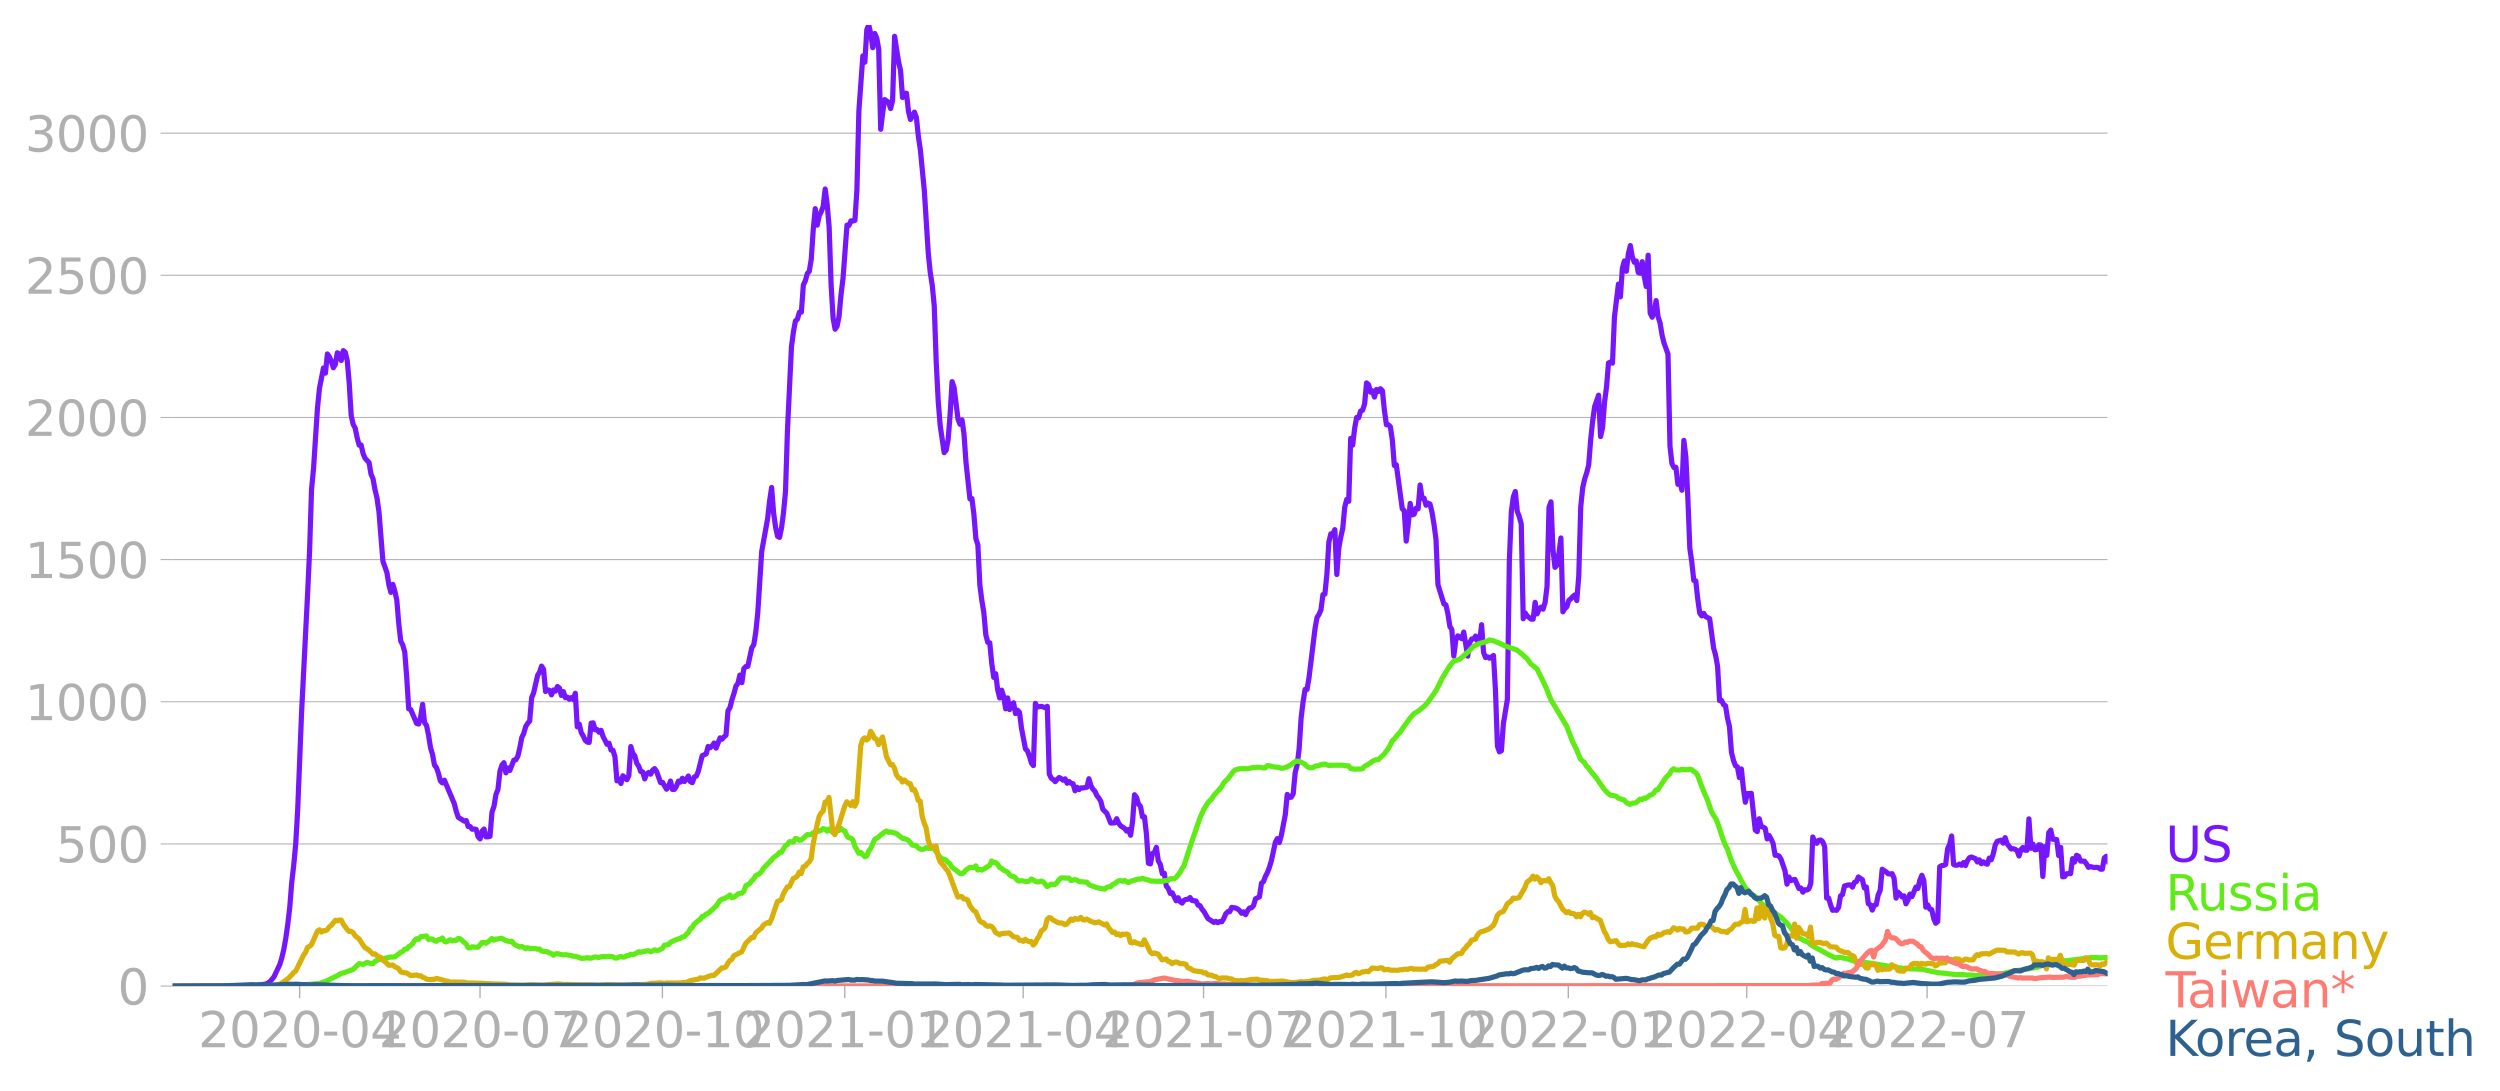 <svg xmlns:xlink="http://www.w3.org/1999/xlink" width="961.383" height="419.553" viewBox="0 0 721.038 314.665" xmlns="http://www.w3.org/2000/svg"><defs><style>*{stroke-linejoin:round;stroke-linecap:butt}</style></defs><g id="figure_1"><path d="M0 314.665h721.038V0H0v314.665z" style="fill:none" id="patch_1"/><g id="axes_1"><path d="M49.83 284.4h558V7.2h-558v277.2z" style="fill:none" id="patch_2"/><g id="matplotlib.axis_1"><g id="xtick_1"><g id="line2d_1"><defs><path id="m32c6c462b4" d="M0 0v3.5" style="stroke:#b0b0b0;stroke-width:.4"/></defs><use xlink:href="#m32c6c462b4" x="86.42" y="284.4" style="fill:#b0b0b0;stroke:#b0b0b0;stroke-width:.4"/></g><g style="fill:#b0b0b0" transform="matrix(.14 0 0 -.14 57.172 302.038)" id="text_1"><defs><path id="DejaVuSans-32" d="M1228 531h2203V0H469v531q359 372 979 998 621 627 780 809 303 340 423 576 121 236 121 464 0 372-261 606-261 235-680 235-297 0-627-103-329-103-704-313v638q381 153 712 231 332 78 607 78 725 0 1156-363 431-362 431-968 0-288-108-546-107-257-392-607-78-91-497-524-418-433-1181-1211z" transform="scale(.016)"/><path id="DejaVuSans-30" d="M2034 4250q-487 0-733-480-245-479-245-1442 0-959 245-1439 246-480 733-480 491 0 736 480 246 480 246 1439 0 963-246 1442-245 480-736 480zm0 500q785 0 1199-621 414-620 414-1801 0-1178-414-1799Q2819-91 2034-91q-784 0-1198 620-414 621-414 1799 0 1181 414 1801 414 621 1198 621z" transform="scale(.016)"/><path id="DejaVuSans-2d" d="M313 2009h1684v-512H313v512z" transform="scale(.016)"/><path id="DejaVuSans-34" d="M2419 4116 825 1625h1594v2491zm-166 550h794V1625h666v-525h-666V0h-628v1100H313v609l1940 2957z" transform="scale(.016)"/></defs><use xlink:href="#DejaVuSans-32"/><use xlink:href="#DejaVuSans-30" x="63.623"/><use xlink:href="#DejaVuSans-32" x="127.246"/><use xlink:href="#DejaVuSans-30" x="190.869"/><use xlink:href="#DejaVuSans-2d" x="254.492"/><use xlink:href="#DejaVuSans-30" x="290.576"/><use xlink:href="#DejaVuSans-34" x="354.199"/></g></g><g id="xtick_2"><use xlink:href="#m32c6c462b4" x="138.447" y="284.4" style="fill:#b0b0b0;stroke:#b0b0b0;stroke-width:.4" id="line2d_2"/><g style="fill:#b0b0b0" transform="matrix(.14 0 0 -.14 109.199 302.038)" id="text_2"><defs><path id="DejaVuSans-37" d="M525 4666h3000v-269L1831 0h-659l1594 4134H525v532z" transform="scale(.016)"/></defs><use xlink:href="#DejaVuSans-32"/><use xlink:href="#DejaVuSans-30" x="63.623"/><use xlink:href="#DejaVuSans-32" x="127.246"/><use xlink:href="#DejaVuSans-30" x="190.869"/><use xlink:href="#DejaVuSans-2d" x="254.492"/><use xlink:href="#DejaVuSans-30" x="290.576"/><use xlink:href="#DejaVuSans-37" x="354.199"/></g></g><g id="xtick_3"><use xlink:href="#m32c6c462b4" x="191.045" y="284.4" style="fill:#b0b0b0;stroke:#b0b0b0;stroke-width:.4" id="line2d_3"/><g style="fill:#b0b0b0" transform="matrix(.14 0 0 -.14 161.797 302.038)" id="text_3"><defs><path id="DejaVuSans-31" d="M794 531h1031v3560L703 3866v575l1116 225h631V531h1031V0H794v531z" transform="scale(.016)"/></defs><use xlink:href="#DejaVuSans-32"/><use xlink:href="#DejaVuSans-30" x="63.623"/><use xlink:href="#DejaVuSans-32" x="127.246"/><use xlink:href="#DejaVuSans-30" x="190.869"/><use xlink:href="#DejaVuSans-2d" x="254.492"/><use xlink:href="#DejaVuSans-31" x="290.576"/><use xlink:href="#DejaVuSans-30" x="354.199"/></g></g><g id="xtick_4"><use xlink:href="#m32c6c462b4" x="243.644" y="284.4" style="fill:#b0b0b0;stroke:#b0b0b0;stroke-width:.4" id="line2d_4"/><g style="fill:#b0b0b0" transform="matrix(.14 0 0 -.14 214.396 302.038)" id="text_4"><use xlink:href="#DejaVuSans-32"/><use xlink:href="#DejaVuSans-30" x="63.623"/><use xlink:href="#DejaVuSans-32" x="127.246"/><use xlink:href="#DejaVuSans-31" x="190.869"/><use xlink:href="#DejaVuSans-2d" x="254.492"/><use xlink:href="#DejaVuSans-30" x="290.576"/><use xlink:href="#DejaVuSans-31" x="354.199"/></g></g><g id="xtick_5"><use xlink:href="#m32c6c462b4" x="295.098" y="284.4" style="fill:#b0b0b0;stroke:#b0b0b0;stroke-width:.4" id="line2d_5"/><g style="fill:#b0b0b0" transform="matrix(.14 0 0 -.14 265.85 302.038)" id="text_5"><use xlink:href="#DejaVuSans-32"/><use xlink:href="#DejaVuSans-30" x="63.623"/><use xlink:href="#DejaVuSans-32" x="127.246"/><use xlink:href="#DejaVuSans-31" x="190.869"/><use xlink:href="#DejaVuSans-2d" x="254.492"/><use xlink:href="#DejaVuSans-30" x="290.576"/><use xlink:href="#DejaVuSans-34" x="354.199"/></g></g><g id="xtick_6"><use xlink:href="#m32c6c462b4" x="347.125" y="284.4" style="fill:#b0b0b0;stroke:#b0b0b0;stroke-width:.4" id="line2d_6"/><g style="fill:#b0b0b0" transform="matrix(.14 0 0 -.14 317.877 302.038)" id="text_6"><use xlink:href="#DejaVuSans-32"/><use xlink:href="#DejaVuSans-30" x="63.623"/><use xlink:href="#DejaVuSans-32" x="127.246"/><use xlink:href="#DejaVuSans-31" x="190.869"/><use xlink:href="#DejaVuSans-2d" x="254.492"/><use xlink:href="#DejaVuSans-30" x="290.576"/><use xlink:href="#DejaVuSans-37" x="354.199"/></g></g><g id="xtick_7"><use xlink:href="#m32c6c462b4" x="399.723" y="284.4" style="fill:#b0b0b0;stroke:#b0b0b0;stroke-width:.4" id="line2d_7"/><g style="fill:#b0b0b0" transform="matrix(.14 0 0 -.14 370.475 302.038)" id="text_7"><use xlink:href="#DejaVuSans-32"/><use xlink:href="#DejaVuSans-30" x="63.623"/><use xlink:href="#DejaVuSans-32" x="127.246"/><use xlink:href="#DejaVuSans-31" x="190.869"/><use xlink:href="#DejaVuSans-2d" x="254.492"/><use xlink:href="#DejaVuSans-31" x="290.576"/><use xlink:href="#DejaVuSans-30" x="354.199"/></g></g><g id="xtick_8"><use xlink:href="#m32c6c462b4" x="452.322" y="284.4" style="fill:#b0b0b0;stroke:#b0b0b0;stroke-width:.4" id="line2d_8"/><g style="fill:#b0b0b0" transform="matrix(.14 0 0 -.14 423.074 302.038)" id="text_8"><use xlink:href="#DejaVuSans-32"/><use xlink:href="#DejaVuSans-30" x="63.623"/><use xlink:href="#DejaVuSans-32" x="127.246"/><use xlink:href="#DejaVuSans-32" x="190.869"/><use xlink:href="#DejaVuSans-2d" x="254.492"/><use xlink:href="#DejaVuSans-30" x="290.576"/><use xlink:href="#DejaVuSans-31" x="354.199"/></g></g><g id="xtick_9"><use xlink:href="#m32c6c462b4" x="503.777" y="284.4" style="fill:#b0b0b0;stroke:#b0b0b0;stroke-width:.4" id="line2d_9"/><g style="fill:#b0b0b0" transform="matrix(.14 0 0 -.14 474.529 302.038)" id="text_9"><use xlink:href="#DejaVuSans-32"/><use xlink:href="#DejaVuSans-30" x="63.623"/><use xlink:href="#DejaVuSans-32" x="127.246"/><use xlink:href="#DejaVuSans-32" x="190.869"/><use xlink:href="#DejaVuSans-2d" x="254.492"/><use xlink:href="#DejaVuSans-30" x="290.576"/><use xlink:href="#DejaVuSans-34" x="354.199"/></g></g><g id="xtick_10"><use xlink:href="#m32c6c462b4" x="555.803" y="284.4" style="fill:#b0b0b0;stroke:#b0b0b0;stroke-width:.4" id="line2d_10"/><g style="fill:#b0b0b0" transform="matrix(.14 0 0 -.14 526.555 302.038)" id="text_10"><use xlink:href="#DejaVuSans-32"/><use xlink:href="#DejaVuSans-30" x="63.623"/><use xlink:href="#DejaVuSans-32" x="127.246"/><use xlink:href="#DejaVuSans-32" x="190.869"/><use xlink:href="#DejaVuSans-2d" x="254.492"/><use xlink:href="#DejaVuSans-30" x="290.576"/><use xlink:href="#DejaVuSans-37" x="354.199"/></g></g></g><g id="matplotlib.axis_2"><g id="ytick_1"><path d="M49.83 284.4h558" clip-path="url(#p5cae375420)" style="fill:none;stroke:#b0b0b0;stroke-width:.3;stroke-linecap:square" id="line2d_11"/><g id="line2d_12"><defs><path id="m1938c3ea54" d="M0 0h-3.5" style="stroke:#b0b0b0;stroke-width:.3"/></defs><use xlink:href="#m1938c3ea54" x="49.83" y="284.4" style="fill:#b0b0b0;stroke:#b0b0b0;stroke-width:.3"/></g><use xlink:href="#DejaVuSans-30" style="fill:#b0b0b0" transform="matrix(.14 0 0 -.14 33.922 289.719)" id="text_11"/></g><g id="ytick_2"><path d="M49.83 243.4h558" clip-path="url(#p5cae375420)" style="fill:none;stroke:#b0b0b0;stroke-width:.3;stroke-linecap:square" id="line2d_13"/><use xlink:href="#m1938c3ea54" x="49.83" y="243.399" style="fill:#b0b0b0;stroke:#b0b0b0;stroke-width:.3" id="line2d_14"/><g style="fill:#b0b0b0" transform="matrix(.14 0 0 -.14 16.108 248.718)" id="text_12"><defs><path id="DejaVuSans-35" d="M691 4666h2478v-532H1269V2991q137 47 274 70 138 23 276 23 781 0 1237-428 457-428 457-1159 0-753-469-1171Q2575-91 1722-91q-294 0-599 50Q819 9 494 109v635q281-153 581-228t634-75q541 0 856 284 316 284 316 772 0 487-316 771-315 285-856 285-253 0-505-56-251-56-513-175v2344z" transform="scale(.016)"/></defs><use xlink:href="#DejaVuSans-35"/><use xlink:href="#DejaVuSans-30" x="63.623"/><use xlink:href="#DejaVuSans-30" x="127.246"/></g></g><g id="ytick_3"><path d="M49.83 202.399h558" clip-path="url(#p5cae375420)" style="fill:none;stroke:#b0b0b0;stroke-width:.3;stroke-linecap:square" id="line2d_15"/><use xlink:href="#m1938c3ea54" x="49.83" y="202.399" style="fill:#b0b0b0;stroke:#b0b0b0;stroke-width:.3" id="line2d_16"/><g style="fill:#b0b0b0" transform="matrix(.14 0 0 -.14 7.2 207.717)" id="text_13"><use xlink:href="#DejaVuSans-31"/><use xlink:href="#DejaVuSans-30" x="63.623"/><use xlink:href="#DejaVuSans-30" x="127.246"/><use xlink:href="#DejaVuSans-30" x="190.869"/></g></g><g id="ytick_4"><path d="M49.83 161.398h558" clip-path="url(#p5cae375420)" style="fill:none;stroke:#b0b0b0;stroke-width:.3;stroke-linecap:square" id="line2d_17"/><use xlink:href="#m1938c3ea54" x="49.83" y="161.398" style="fill:#b0b0b0;stroke:#b0b0b0;stroke-width:.3" id="line2d_18"/><g style="fill:#b0b0b0" transform="matrix(.14 0 0 -.14 7.2 166.717)" id="text_14"><use xlink:href="#DejaVuSans-31"/><use xlink:href="#DejaVuSans-35" x="63.623"/><use xlink:href="#DejaVuSans-30" x="127.246"/><use xlink:href="#DejaVuSans-30" x="190.869"/></g></g><g id="ytick_5"><path d="M49.83 120.397h558" clip-path="url(#p5cae375420)" style="fill:none;stroke:#b0b0b0;stroke-width:.3;stroke-linecap:square" id="line2d_19"/><use xlink:href="#m1938c3ea54" x="49.83" y="120.397" style="fill:#b0b0b0;stroke:#b0b0b0;stroke-width:.3" id="line2d_20"/><g style="fill:#b0b0b0" transform="matrix(.14 0 0 -.14 7.2 125.716)" id="text_15"><use xlink:href="#DejaVuSans-32"/><use xlink:href="#DejaVuSans-30" x="63.623"/><use xlink:href="#DejaVuSans-30" x="127.246"/><use xlink:href="#DejaVuSans-30" x="190.869"/></g></g><g id="ytick_6"><path d="M49.83 79.396h558" clip-path="url(#p5cae375420)" style="fill:none;stroke:#b0b0b0;stroke-width:.3;stroke-linecap:square" id="line2d_21"/><use xlink:href="#m1938c3ea54" x="49.83" y="79.396" style="fill:#b0b0b0;stroke:#b0b0b0;stroke-width:.3" id="line2d_22"/><g style="fill:#b0b0b0" transform="matrix(.14 0 0 -.14 7.2 84.715)" id="text_16"><use xlink:href="#DejaVuSans-32"/><use xlink:href="#DejaVuSans-35" x="63.623"/><use xlink:href="#DejaVuSans-30" x="127.246"/><use xlink:href="#DejaVuSans-30" x="190.869"/></g></g><g id="ytick_7"><path d="M49.83 38.396h558" clip-path="url(#p5cae375420)" style="fill:none;stroke:#b0b0b0;stroke-width:.3;stroke-linecap:square" id="line2d_23"/><use xlink:href="#m1938c3ea54" x="49.83" y="38.396" style="fill:#b0b0b0;stroke:#b0b0b0;stroke-width:.3" id="line2d_24"/><g style="fill:#b0b0b0" transform="matrix(.14 0 0 -.14 7.2 43.715)" id="text_17"><defs><path id="DejaVuSans-33" d="M2597 2516q453-97 707-404 255-306 255-756 0-690-475-1069Q2609-91 1734-91q-293 0-604 58T488 141v609q262-153 574-231 313-78 654-78 593 0 904 234t311 681q0 413-289 645-289 233-804 233h-544v519h569q465 0 712 186t247 536q0 359-255 551-254 193-729 193-260 0-557-57-297-56-653-174v562q360 100 674 150t592 50q719 0 1137-327 419-326 419-882 0-388-222-655t-631-370z" transform="scale(.016)"/></defs><use xlink:href="#DejaVuSans-33"/><use xlink:href="#DejaVuSans-30" x="63.623"/><use xlink:href="#DejaVuSans-30" x="127.246"/><use xlink:href="#DejaVuSans-30" x="190.869"/></g></g></g><path d="m49.83 284.4 20.01-.082 2.859-.152 1.143-.012 1.144-.117 1.715-.211 1.143-.668 1.144-1.37 1.715-3.632.572-1.874.571-2.413.572-3.198.572-4.042.572-4.873.571-7.146.572-5.002.572-6.092.571-9.793 1.144-28.536 1.715-33.75.572-12.37.571-17.888.572-6.033 1.144-17.49.571-5.67 1.144-5.834.572 1.465.571-5.53.572.809.572 1.288.571 1.886.572-.984.572-3.338.572.351.571 1.863.572-2.823.572.468.571 2.39.572 6.466.572 9.372.572 2.565.571 1.066.572 2.765.572 2.155.572-.046.571 2.483.572 1.359 1.143 1.242.572 3.35.572 1.3.572 3.187.571 2.366.572 4.03 1.143 14.21 1.144 3.256.572 3.538.571 2.179.572-2.296.572 1.92.572 2.637.571 6.876.572 4.967.572 1.066.571 2.062.572 7.286.572 9.079.572.21 1.715 3.995.571.188.572-1.957.572-3.725.572 5.295.571.797.572 2.8.572 3.631.571 1.91.572 3.104.572.726.572 1.664.571 2.19.572.55.572-.796 2.858 6.795.572 2.249.572 1.675 1.715 1.09.572-.153.571 1.71.572.024.572.75.572-.047.571.093.572 2.133.572.62.572-2.237.571-.598.572 2.25h.572l.571-.164.572-6.97.572-1.652.572-3.444.571-1.453.572-5.213.572-1.78.571-.715.572 2.929.572-1.418.572.738 1.143-2.975.572-.094.572-1.007.571-2.367.572-3.034.572-1.195.571-2.015.572-.925.572-.656.572-6.76.571-1.358 1.144-5.06.571-.926.572-1.722.572.902.572 6.396.571-.504.572.2.572 1.276.571-1.394.572.305.572-1.3.572.444.571 2.11.572-1.09.572 1.757.572-.164.571.62.572-.491.572.562.571-1.804.572 9.664.572-.773.572 2.46.571.937.572 1.266.572.515.571.105.572-5.564.572-.082.572 1.992.571-.059.572.773.572-.562.572 1.792 1.143 2.25.572-.317.571 1.968.572.07.572 1.851.572 6.959.571-.55.572 1.323.572-2.226 1.143 1.125.572-1.148.572-8.411.571 1.968.572.703.572 2.155.572.855.571 1.511.572.13.572 2.002.571-1.382.572-.48.572.504.572-1.137.571-.457.572.82 1.143 3.21.572-.07 1.144 1.968.571-.762.572-1.581.572 2.425.571-.035.572-.902.572-1.465.572.27.571-1.101.572.937.572-.621.572-.96.571 1.58.572.34.572-1.651.571-.223.572-1.359 1.144-4.545 1.143-.55.572-2.132.571.363.572-.516.572-.832.572 1.465 1.143-2.952.572.386.572-.667.571-.492.572-7.064.572-.89.571-2.285.572-1.745.572-2.18.572-.784.571-2.39.572 2.179.572-4.053.571-.586.572-.07 1.144-5.33.571-.89.572-3.574.572-5.54 1.143-17.783 1.715-9.512.572-5.155.572-3.795.572 7.321.571 4.147.572 2.613.572.316.571-2.753.572-4.381.572-6.092.572-17.817 1.143-23.921.572-4.335.571-3.116.572-.515.572-2.003.572-.036.571-7.813.572-1.23.572-2.085.572-.633.571-3.561.572-8.599.572-5.904.571 4.745.572-2.706.572-1.172.572-1.534.571-5.002.572 4.346.572 6.548.571 16.763.572 9.665.572 3.104.572-.843.571-2.859.572-6.349.572-4.58 1.143-15.381.572.093.572-1.335.571.059.572-.2.572-8.762.572-22.855 1.143-15.815.572 1.816.571-9.395.572-1.347.572 2.589.572 3.971.571-4.1.572 1.289.572 3.256.572 23.078.571-4.768.572-3.784 1.143.773.572 1.804.572-2.366.572-18.462 1.143 7.322.572 2.495.571 7.825.572-1.23.572.023.572 5.202.571 2.33.572-.936.572-1.16.571 1.523.572 5.506.572 3.854 1.143 11.785 1.144 18.098.572 5.565.571 3.631.572 5.893.572 16.295.571 11.187.572 7.064 1.144 7.802.571-.68.572-3.08.572-7.229.571-9.488.572 1.687 1.144 9.172.571 1.44.572-1.253.572 4.054.572 8.118 1.143 10.601.572-.082.571 4.51.572 7.03.572 1.791.572 11.563.571 4.486.572 3.433.572 6.466.571 2.179.572.14.572 5.952.572 4.006.571-1.043.572 4.674.572 2.308.572-2.25.571 1.77.572 3.608.572-3.128.571 3.35.572-1.558.572-.398.572 3.104.571-.96.572.62.572 4.581 1.143 5.963.572.574.572 1.511.571 2.003.572.715.572-17.935.571 1.019 1.144-.176 1.143.387.572-.387.572 19.505.572 1.23.571.387.572.597.572-.68.571-.503.572.316.572.457.572-.387.571 1.254.572-.48.572.48.571.176.572 2.003.572-1.008.572.668.571-.48.572.011 1.144-.222.571-2.437.572 1.992.572 1.03.571.54.572 1.288.572.703.572.984.571 2.273 1.144 1.136 1.143 2.835 1.144-.07.571-1.184.572 1.312.572.738 1.143.762.572.75.572-.457.571 1.663.572-3.877.572-7.802.572.796.571 1.875.572.667.572 3.046.571-.035.572 4.967.572 8.423.572.199.571-3 .572-.257.572-1.511.571 3.9.572 1.008.572 2.671.572-.105.571 3.702.572.68.572 1.417.572-.164 1.143 2.296.572-.867.571 1.148.572.386.572-.82.572-.246.571-.035.572-.492.572.844 1.143.152.572 1.171.572.176.571 1.007.572.68 1.144 2.003 1.715 1.136.571-.304.572.375.572-.317.572.059.571-.949.572-1.335.572-.61.571-.023.572-1.23 1.144.176.571.304.572.434.572.785.572-.41.571.796.572-1.148.572-.75.571-.082.572-.609.572-1.968 1.143-.585.572-3.913.572-.457.571-1.523.572-1.09.572-1.499.572-1.91 1.143-5.318.572-1.066.571 1.137.572-2.015 1.144-5.94.571-5.927.572.855.572-.047.572-.949.571-6.15.572-2.202.572-4.686.571-8.832.572-4.721.572-3.562h.572l.571-3.467 1.715-13.999.572-3.257.572-.89.572-1.3.571-4.405.572-.176.572-5.751.572-9.302.571-2.33.572-.024.572-1.172.571 12.933.572-7.59.572-3.187.572-2.53.571-6.104.572-2.237.572.539.571-18.146.572 1.944.572-4.873.572-3.104.571.082.572-1.921.572-.258.572-1.757.571-6.115.572.504.572 2.167.571-.375.572 1.792.572-2.19.572.574.571-.785.572.597.572 5.635.571 4.135.572.023.572.563.572 3.854.571 7.321.572-.21 1.715 12.675.572.574.572 8.774.571-4.721.572-6.15.572 3.315.572-.2.571-1.721.572.164.572-6.865.571 3.854.572-.047.572 2.027.572-.61.571.294.572 2.33.572 3.503.571 4.218.572 13.178 1.715 5.565.572.258.572 2.506.572 3.714.571.878.572 7.662.572-4.557.571-1.265 1.144.808.572-1.898 1.143 6.947.572-3.866.571-1.078.572-.011.572-.844.572 1.523.571.34.572-5.12.572 8.002.572 1.452.571-.21.572.41 1.143-.786.572 9.993.572 16.178.572 1.616.571-.34.572-7.825 1.143-6.923.572-39.841.572-14.327.572-4.24.571-1.582.572 5.728.572 1.5.571 2.109.572 27.341.572-1.652.572.879 1.143.902h.572l.572-4.838.571 3.315.572-1.3.572-.644.571.585.572-1.85.572-4.651.572-22.832.571-1.616.572 13.764.572 5.12.571-.586.572-3.444.572-4.429.572 21.286.571-.973.572-.48.572-1.863.572-.421.571-.668.572-.457.572 1.617.571-7.1.572-19.996.572-5.494.572-2.495.571-1.769.572-2.237.572-7.24.571-5.424.572-4.182 1.144-3.292.571 11.926.572-2.542.572-7.38.572-4.358.571-6.947.572-.246.572.305.571-13.355 1.144-9.442.572 3.679.571-8.26.572-2.084.572 2.952.571-5.026.572-2.366.572 3.21.572 1.593.571-.352.572 3.304.572.21.571-3.315.572 4.183.572 2.963.572-9.02.571 16.658.572 1.218.572-1.358.572-3.433.571 4.65.572 1.782.572 3.49.571 2.332 1.144 3.163.572 26.533.571 5.072.572 1.101.572-.035.571 4.885.572-.855.572 2.565.572-14.361.571 4.72.572 11.727.572 14.608.572 4.03.571 5.283.572.152.572 5.201.571 4.089.572.796.572-.738.572.937 1.143.598 1.143 8.493.572 2.05.572 3.21.572 9.887.571-.07.572 1.23.572.327.572 3.585.571 2.437.572 7.415.572 2.296.571 1.57.572.316.572 3.104.572-2.495.571 5.53.572 4.064.572-2.483 1.143-.07 1.144 10.554.571.48.572-3.713.572 2.25.571.151.572.364.572 3.034.572-.96.571 1.03.572 1.277.572 3.385.572.024.571.21.572.914 1.143 3.374.572 3.807.572-2.05.572 1.043.571-.246.572-.106 1.143 2.601.572-.129.572 1.207.572-.715.571.106.572-.34.572-1.511.572-13.448.571 1.312.572.492.572-.856.571-.082.572.469.572 1.43.572 14.853.571-.023.572 2.038.572 1.5.571-.083.572.094.572-.808.572-3.362.571-.387.572-2.472 1.144-.304.571.023.572.621.572-1.359.571-.234.572-1.335 1.144.784.571 2.379.572-.282.572 4.803.571.328.572 1.535.572-1.37.572-.2.571-2.835.572-1.265.572-6.103 1.143.75.572.55.572.059.571-.082.572 1.3.572 5.74.572-1.71.571.562.572.797.572-.293.571 2.296.572-1.078.572-1.722.572.726 1.143-2.752.572.398.571-2.39.572-1.406.572 1.5.572 7.696.571-.656.572 1.218.572.153.572 2.577.571 1.335.572-.48.572-15.803.571-.34.572-.046.572-.27.572-4.58.571-1.207.572-2.436.572 8.188.571.246.572-.047.572-.28.572.339.571-.785.572.867.572-1.441.572-.82.571-.21 1.144.468.571.96.572-.609.572 1.113.572-.539.571.469.572.21.572-1.745.571.469.572-1.664.572-2.565.572-1.078 1.143-.34.572.855.571-1.581.572 1.757 1.144 1.476.571-.058.572.175.572.375.572 1.57.571-1.874.572-.598.572.785.571.023.572-9.043.572 8.47.572-1.219.571 1.664.572-.094.572-1.347.571.082.572 9.043.572-8.586.572 2.495.571-6.549.572-.738.572 2.648 1.143.105.572 4.604.572-2.355.571 8.482.572-.082.572-.797 1.143-.058.572-4.3.572.996.571-1.956.572.246.572 1.406 1.143.046.572.75.572 1.02.572-.212 1.143.27.572-.07.571.082.572.445.572.011.572-3.233.571-.48.572 1.464h0" clip-path="url(#p5cae375420)" style="fill:none;stroke:#7516fd;stroke-width:1.5;stroke-linecap:square" id="line2d_25"/><path d="m49.83 284.4 35.447-.094 1.715-.222 5.145-.422 1.144-.445.572-.129 3.43-1.699 1.143-.68.572-.093 2.859-1.03 1.715-1.676 1.143.246 1.144-.597 1.143.375.572-.024.572-.597.571-.352 1.144-.351 2.858-.598.572.036.572-.094 1.715-1.289.572-.234.571-.691.572-.012.572-.691.572-.305.571-.55.572-.96.572-.493.571.176.572-.75 1.715-.21.572 1.03.572-.187.571.047.572.515.572.129.572-.457.571-.047.572-.457.572.973.572.175 1.143-.62.572.257.571-.117.572.023.572-.55.572.117 1.143 1.03.572.47.571 1.066.572.058.572-.316 1.143.117.572-.012 1.144-1.37h.571l.572.246 1.143-.879.572-.515.572.503.572-.34.571.024.572-.246.572.047 1.143.632 1.144.293.571-.14.572.773.572.41 1.143.48.572-.105.572.234.571.387.572-.281.572.21 1.715.024.572.222.571-.093.572.597 1.715.211.572.34.572.164.571.492.572-.399.572-.07 1.715.387.572-.094 1.715.281.572.188.571.011 1.144.328.572.281 1.143-.082.572-.128.571.128.572.012 1.144-.363 1.143.164.572-.21 1.143-.06.572.07.572-.128 1.143.105.572.387.572.012.571-.305.572-.152.572.199.571-.094.572-.351.572-.07.572-.34.571.129.572-.188 1.144-.644.571.14.572-.175.572-.059.571-.175.572-.047.572.304 1.143-.527.572.129.572-.023 1.143-.563.572-.925 1.143-.152.572-.645 1.143-.574 1.716-.62.571-.387.572-.094.572-.656.572-.457.571-1.136.572-.375.572-.972 1.143-.996.572-.328.572-.914.571-.058.572-.598.572-.199 2.287-2.062 1.143-1.675.572-.363.572-.129 1.143-.597.572-.492.571.82.572-.211.572-.363.572-.504.571-.187.572-.07.572-.493.571-1.64 1.144-.656.572-.785.571-.527.572-.96 1.144-.586.571-.633.572-.96 2.287-2.331.572-.68 1.143-.832.572-.644.571-.117 1.144-1.851.572-.328.571-.82 1.144.082.571-.972.572.082.572.398.572-.07 1.715-1.558.572.058.571-.14.572-.445.572-.293.571-.012 1.144-.445.572-.457.571.152.572.563.572-.586.571.597.572.235.572-.504 1.143.058.572-.574.572.527.572.282.571 1.37.572.54.572.07.571.527.572 1.804 1.144 2.061.571-.222 1.144 1.195.571-.188.572-1.452.572-.727 1.143-2.612 1.144-.691.572-.633.571-.316.572-.504.572-.28.571.386.572-.13 1.715.458 1.144.925.571.48.572.059 1.144.48 1.143 1.394 1.143.211.572.621.572.34.572.082.571-.13.572-.397.572.222 1.143-.047.572.153 1.715 2.46.572.41 1.143.421.572.656.572.446.571.948 1.144.867 1.143.914.572.047.572-.258.572-.761 1.143-.75.572-.023.571.105.572-.539.572 1.207.572-.176.571.187.572-.28 1.143-.75.572-.34.572-1.254.572.446h.571l.572.456.572.961.572.258.571.527 1.144.527.571.761.572.446.572.046.572.422.571.762.572.175.572-.105 1.715.281.572-.223.571-.538.572.257.572.387.571.199.572-.047.572-.21.572.198 1.143 1.383 1.144-.68 1.143.082.572-.585.571-.809.572-.492 2.287.07.572.668 1.143-.257.572.14.572.422 2.287.187.571.645.572.328 1.143.351.572.27 2.287.398.572-.48.571-.211.572.035.572-.68.572-.246 1.143-.82.572-.058.572.187.571-.246.572.387.572.246.571-.34 2.287-.691.572.047.572-.223 1.143.352.572.093.572.305 2.286.105.572-.07.572.129.572-.234 1.143-.106.572-.48 1.143.035.572-.398 1.143-1.465.572-1.077.572-.797 1.715-5.447 2.859-8.306 1.143-2.589 1.144-1.792.571-.691.572-.48.572-.973 2.287-2.553.571-1.043.572-.68.572-.48 1.715-2.26.572-.422 1.143-.293 1.715-.047.572.058 1.715-.386.572.047.572-.14 1.143.081.572.176.571-.059.572-.62h.572l1.143.327 1.715.188.572.222.572-.023 1.143-.375 1.144-.632 1.143-.844.572-.187.572.058.571.235 1.144.62.572.633.571.281.572.129.572-.082.571-.363.572-.152.572.023.572-.375 1.143-.152 1.144.398 1.715-.07h2.287l.571.14 1.144.047.571.75 1.144.2 1.715-.036.572-.082.572-.644 1.143-.691.572-.328.571-.457.572-.305.572-.176.572-.035 1.715-1.616 1.143-1.547.572-1.019.572-1.253.571-.434 1.144-1.464.571-.539 1.144-1.734 1.715-2.33 1.144-1.325 1.143-.667 1.715-1.36 1.144-1.23 2.286-3.28 1.144-2.202.572-1.253 2.287-3.737 1.143-1.37 1.715-.575 2.287-1.98.572-.515 1.143-1.265 1.715-.785 1.716-.48 1.143-.55 1.143.222 1.716.68 1.715.843 3.43 1.171 2.859 2.449 1.143 1.581 1.715 1.37 1.715 3.421 1.144 2.519 1.143 2.929 4.574 7.65 1.715 4.497 1.144 2.285 1.143 2.776 1.144.984.571 1.008.572.492.572.878 1.715 2.05 2.287 3.315 1.143 1.172.572.457.572.058 1.143.258.572.515 1.143.422.572.152.572.692.571.351.572.2.572-.294 1.143-.14 1.144-1.055.571.141.572-.445.572.082 1.143-.902.572-.152.572-.516.572-.843.571-.059 2.287-3.502 1.144-1.09.571-1.054.572-.41.572.304 1.143.082.572-.246 1.715.164.572-.21.572.117.571.515.572.316.572.75 1.715 4.557 1.143 2.6 1.144 3.316.571 1.078.572.808.572 1.206 1.715 5.167.572 1.429.572 1.007 1.143 3.374 1.143 2.6 2.859 5.296 1.143 1.335.572.375.572.574.572.21 2.286 2.496 1.716 1.335 1.715.937.572.54 1.143.702 1.715 1.675 2.287 2.906 1.143 1.358 1.716.938 1.143.492.572.585 1.143.715 1.715.89 1.716.973 2.286 1.136.572.152 1.144-.187 1.143.27.572.07 2.287.737 1.143.223.572.21 1.143-.023 1.144.106 2.858.433 1.144.246 6.86 1.02 4.574.14 4.574.972 5.717.621 1.144-.058 1.715.14 1.143.024 1.144.117 1.143-.024 3.43-.128 1.716-.211 1.715-.176 4.002-.914 1.143-.07 2.287-.422 1.144-.164 1.715-.363 4.002-1.628 4.002-.153 4.574-.55 1.143-.27.572.047 1.143-.187.572.07.572-.058 1.143.128 1.715-.128.572-.024h0" clip-path="url(#p5cae375420)" style="fill:none;stroke:#5feb16;stroke-width:1.5;stroke-linecap:square" id="line2d_26"/><path d="m49.83 284.4 26.3-.094 1.143-.023 1.715-.059 1.715-.328 2.287-1.581 1.143-1.172.572-.656.572-.41 2.287-4.627.571-.808.572-1.406.572-.304.571-.528 1.716-3.889.571-.351.572.644.572-.398.572.035.571-.363.572-.809.572-.386 1.143-1.476.572.187.572-.28.571.046.572 1.171 1.143 1.582.572.515h.572l.572.363.571.926 1.144.89 1.143 1.77.572.784.572.281.571.434 1.144 1.124.572-.105.571.562 1.144.515.571.75.572.398 1.144 1.078 1.143-.07.572.515.572.211.571.375.572.867.572.176 1.143.152 1.144.738 1.715-.164.571.234.572-.011.572.398.572.21.571.376 1.144.152.571-.129.572.059.572-.305 1.715.457 1.144.363.571.023.572.328.572-.14 3.43.07 1.143.281.572-.058 1.144.011 1.715.047 4.002.235h1.143l2.287.082 1.144.164 4.002.082 1.715-.13 4.002.13 1.715-.2 1.715-.082.572-.093 2.287.222.572-.07 1.143.082 6.86.082.572.07 2.859-.164 5.717.14 5.717-.198 1.144-.281 2.858-.164 1.144.164.572-.118h1.715l2.287-.023 1.143-.117.572-.012 1.143-.515 1.715-.352.572-.07.572-.398 1.143.082 1.144-.48 1.143-.364.572.059 2.287-2.19h.572l.571-.294.572-1.042.572-.773.571-.34.572-1.043 2.287-1.148 1.143-2.425 1.716-1.687.571.012.572-1.324 1.715-1.429.572-.89 1.143-.691.572.21.572-1.23 1.715-5.025.572-.234.571-.41.572-1.628 1.144-1.957.571-.07 1.144-2.355.571-.257.572-.41.572-1.207.572.457.571-1.945.572-.152.572-.773.572-.48.571-.903.572-4.24 1.143-5.541.572-2.413.572-1.031.572-.445.571-2.706.572-.118.572-1.218 1.143 10.11.572.62 1.143-2.846 1.716-5.506.571-1.124 1.144 1.054.571-1.078.572 1.289.572-1.242 1.143-16.19.572-1.792.572-.48.571.62.572-.48.572-2.038.572.879.571 1.206.572.235.572 1.51 1.143-2.178 1.144 5.682 1.143 2.307.572-.035.572 1.008.571 1.944.572.844.572.234.571.996.572-.586 1.144.984.571.082.572 1.816.572-.188.571 1.23.572 1.968.572.2.572 4.451.571 1.898.572 1.405.572 3.503.572 1.617.571.152.572.492.572-.55.571 2.963.572 1.547 1.144 1.276.571.856.572.632.572 1.324 1.715 4.697.572 1.418.571-.14.572.023.572.667.572.047.571.305.572 1.523 1.143 1.523.572.304 1.144 2.59.571.444.572.14.572.715.571.305.572-.152.572.199.572.597.571 1.101 1.144.68.572-.34 2.286-.176 1.144 1.09 1.143.187.572.82.572-.011.571.316.572-.574.572.433.572.258.571-.082.572 1.054.572-.574.571-1.23.572-.75.572-1.475.572-.422.571-.574.572-2.39.572-.515.572.152.571.574 1.715.832.572-.035.572.128.572.399.571-.211 1.144-1.406.571.375.572-.55.572.222.572-.059.571-.48.572.633.572.117.572-.281 1.143.656 1.143.421.572-.07.572-.199 1.715.925.572-.328.571 1.102 1.144 1.37.572-.117.571.726.572-.187.572.48.572-.422.571.082.572-.128.572.246.571 2.202.572.164.572-.375.572.398.571.082.572.305.572.082.571-1.406 1.144 2.273.572 1.242.571.48.572-.211 1.143.316 1.144 1.687 1.143-.27.572.657.572.14.572.55.571-.35.572-.13.572.13.571.35 1.144.024.572.188.571 1.007.572.14 1.143.704 2.287.292.572.352.572-.082.572.61 1.143.093.572.304.571.094.572.375.572.234.572-.222 1.715.058.571.235.572-.012.572.363.572.152 1.143.047.572-.094.572.106 2.286-.387 1.716-.093.571.246 2.287.187.572.223 1.715-.036 2.287-.082 2.287.446 1.143-.012 1.715-.258.572.07 1.144-.07h.571l1.144-.363 1.715-.059 1.715-.386.572.187.572-.14.571-.363 2.287-.094 1.715-.457.572-.246.572.152 1.143-.152.572-.562.572-.211.571.41.572-.211.572-.352.572-.011.571-.153.572.141 1.143-1.078 1.144.13.572.034.571-.234.572.047.572.562 1.143-.14.572.222 2.287.047.571-.152.572.011.572-.175 1.143.023.572-.187.572-.047.572.246.571-.117.572.082 1.715-.035.572.058.572-.597 1.715-.281.571-.469.572-.258.572-.69 2.287-.294.572.55.571-.936 1.715-1.453 1.144-.164.572-1.03.571-.493.572-.82.572-.433.571-1.008 1.144-.328.572-1.124.571-.68.572-.34.572-.117 1.715-.69 1.143-.996.572-1.02.572-1.827.572-.644.571-.34.572-.129.572-.925.571-1.3 1.144-.82.572-.88.571.118 1.144-.223 1.715-2.952.572-1.546 1.143-.855.572-.867.572.867.571-.668.572.55.572 1.125.571-.562.572-.035.572.129.572-.668.571 1.136.572.785.572 3.01.571 1.078.572.586 1.144 2.179 1.143 1.043.572-.317.572.492.571.012.572.187.572.797.571-.703.572.691.572-.984.572-.363.571.188.572.398.572-.445.571 1.488.572-.258 1.144.738.571.258 1.144 3.21.572.96.571 1.359.572.656 1.715-.305.572.855.572.54 1.715-.094.571-.387.572.305.572-.352.572.281h.571l1.144.328 1.143.27 1.144-1.758.571-.656 1.144-.503.572.082.571-.773.572.292.572-.269.571-.445 1.144-.316.572.234 1.143-1.347.572.21.571.446.572-.469.572.188.572-.024.571.832.572-.024.572-.28.572-.762.571-.059 1.144.07.571-1.042.572-.152.572.093.572.492 1.715.141 1.143 1.007.572-.222 1.143.597 1.144.082.572.223.571-.703.572-.258 1.143-1.394 1.144-.082.572-.503.571-.223.572-3.468.572 3.527 1.143-.352.572.234.572-.105.571-3.749.572 3.07.572-3.773.571 3 .572.609.572-3.386.572-.527.571 4.194.572 1.429.572 3.28.572.27.571.023.572 3.303.572.153.571-.164.572-.902.572-2.402.572-.129.571.059.572-3.48.572 4.077.571-3.104 1.144 1.757 1.143.234.572.75.572-2.823.572 4.756h.571l.572-.293 1.143-.059.572.258.572.117.572-.164 1.143 1.055 1.715.129.572.667.572.375.571.152.572.282 1.144.058.571.656.572.188.572.34.571 1.745.572.55 1.144-.093.571.269.572.785.572.058.571-1.042 1.144.094.572.023.571 1.57.572-.633.572.48.571-.175 1.716-.059.571-1.23.572.387.572.199.572 1.02.571.222 1.144.011.571-.878.572.093.572-.292.572-.832.571-.305h1.144l.571.809.572-.832 1.144.246.571-.223 1.716.094.571.62.572-.292.572-.55 1.715-.07.572-.739.571.211.572-.433.572.187.571-.351 1.144.093.572.738 1.143-.75.572.024.572.21h1.143l.572-.995.571-.527.572.234.572-.468 1.715-.094.572.187 1.715-.89.572-.281 2.286.059.572.456 1.715.024h.572l1.144.597.571-.363.572-.023.572.187 1.715-.07.572.527.571 2.155.572-.433.572.234h1.143l.572.317.572 1.722.571-3.175.572.68.572-.223h1.143l.572.234.572-1.406.571 1.804 1.144.785 1.715.106.572.129.571-1.324 1.144-.047h1.143l.572-.656.572.223.572 1.452.571.281 1.715-.023.572.328.572-.562.572.14.571-.55.572-.305h0" clip-path="url(#p5cae375420)" style="fill:none;stroke:#d8b009;stroke-width:1.5;stroke-linecap:square" id="line2d_27"/><path d="m49.83 284.4 274.426-.059 2.859-.456 1.143-.446 3.43-.316.572-.187.572-.305 2.859-.55 3.43.726 1.143.105.572.176 1.715-.105 1.715.421.572.024.572.199.572-.024.571.223 1.716-.164 1.143.105 1.143-.152 1.144.152 1.143.024h.572l1.143.164.572-.035 1.144.152 4.002.07 4.002.246 7.432-.28 1.144.151 1.715.082 1.143-.035 6.29.024 139.5-.07 1.143-.13 2.286-.058.572-.41 2.287-.105.572-.95.571-.222.572.07 1.144-.69 1.143-1.067.572.258.572-.398 1.143-.176 1.143-.937.572-.902.572-1.219 2.287-2.565.571-.469.572-.187.572 1.91.572-1.957 1.143-.89.572-.434 1.143-1.616.572-2.472.572 1.324.571.492.572.011.572.188.572.504.571.69.572.352.572-.105.571-.41.572.093.572-.328 1.143.047 1.144.797.571.62.572.141.572 1.008.572.562.571.363 1.144 1.183.572.258h.571l.572-.117.572.152.571-.117.572.024.572.199.572-.317 1.143 1.043 1.715.656.572-.023.572.562.571.27.572-.094.572.164 1.143.55.572.094 1.143-.059.572.34.572.14.572.34.571-.082.572.364.572.199.571.07.572-.047 1.715.21.572-.093 2.287.492.572.27 2.287.433.571-.094.572.118 2.859-.024.571.176.572-.035 1.143-.2 2.86-.199.57.106 3.431-.082.572-.223 1.143.211 1.144.082.571-.129.572-.328.572.106 2.287-.363 2.858-.06.572-.292 1.144-.023.571.07.572-.105h0" clip-path="url(#p5cae375420)" style="fill:none;stroke:#fe7b74;stroke-width:1.5;stroke-linecap:square" id="line2d_28"/><path d="m49.83 284.4 15.436-.094 7.433-.293 1.143.082 5.146.012 4.574-.234 1.143.047.572-.07 2.287.14 2.286.059 1.144-.059 7.432.258 3.43.047 76.611-.094 4.574-.117 1.715.058 4.574.035 1.143-.035 10.291.13 2.859-.036 5.717.023h5.146l13.15-.07 4.001-.234h1.144l5.145-1.043.572.059 1.715-.14.572.152.572-.188 3.43-.293.572.164 1.143.024.572-.211.572.07 1.143-.012 1.715.118.572.152h.572l.571.14 2.287.036 1.715.246 1.144.14 1.143.211 2.287.059 2.287.058.572.117 6.289-.023 2.858.199 1.144-.035 1.715-.047 1.143-.012.572.117 2.287-.046.572.07 1.143-.094 2.287.047 4.574.094 1.715.07 14.293-.094 1.143.024 3.43.129 3.431-.047h1.144l1.715-.14 3.43-.095 1.715.164 4.002-.058 6.86.094 3.431.14 6.86-.035 21.726-.105 1.144-.024 1.715.024 8.004-.235.572-.117 3.43-.07 1.715-.176 1.144.14 2.858.27 2.287-.035 3.43.059.572-.106 1.715.117 1.144-.152 2.287.047 7.432-.211 1.143.082.572-.14 7.433-.387 1.143-.047 1.143.07 1.144.082 1.143.106 1.716-.14 1.715-.364.571.094 1.144-.07 1.715.105 1.143-.246 1.144-.035 4.002-.61 2.287-.667.572-.305 2.286-.351.572.058.572-.21.572.152.571-.106 2.287-.913.572-.118 1.143.012.572-.351 1.144-.13.571-.233.572.316.572-.41.571-.164.572.492.572-.106.572-.55.571.199.572-.61.572.106 1.143.059 1.144.914.571-.61.572.504h.572l.572.223.571-.059.572-.246.572.281.571.738.572.094.572.21 1.715.177 1.143.011 1.144.633.572.129.571-.024.572-.257.572.187.572.328.571-.07.572.21.572-.023.571.258.572.492 2.859-.258.571.07 1.144.305h.572l1.715.316.571-.222.572-.07.572.058.572-.293.571-.129.572-.246.572-.093 1.143-.504.572-.187.572.046.571-.445 1.716-.421 1.143-1.242 1.143-1.055.572.024 1.144-1.441.571.035.572-.539 1.144-2.296.571-1.312.572-.293 1.715-2.507 1.144-1.124.571-1.054.572-.715.572-1.253.571-.07.572-2.613.572-.844.572-.585.571-.89.572-1.512.572-1.066.572-1.487.571-.48.572-1.067.572-.047 1.143 1.02.572 1.722.572-1.652.571 1.113.572.375 1.143-.47.572.81.572.327.572.715.571.316.572-.152.572.012.571-.27.572-.468.572.445.572 2.19.571.352.572 1.277.572.761 1.143 2.952.572.48.572.211.571 2.003.572.68.572 1.43.572 1.1.571.258.572 1.523.572-.668.571 1.722.572-.609.572.949 1.143.644.572-.574.572 1.769.572-.925.571 2.46.572-.153.572.117.571.504.572-.152.572.504.572.187.571-.047 1.144.598.571.058.572.41.572-.023.572.27.571.105.572.34.572-.07 1.143.245 1.715.2.572-.118.572.41 1.143.27.572.023 1.143.492.572.316.572-.011 1.143-.27.572.176 2.287-.059.572.047.571.211.572-.035 1.144.222 1.143.059.572.082 1.143-.14 1.715-.165 2.287.305 3.43.2 1.716-.048 2.287-.492 2.286-.14 1.716.082 1.143-.012 1.144-.34 1.715-.175 1.143-.246 4.574-.422 2.287-.574 1.143-.574.572-.13 1.715-.854 1.715.105 1.144-.492 1.143-.258 1.144-.421.571-.55h1.144l.571-.071.572.187 1.144-.363.571-.047 1.144.34 1.143-.187 1.144.538.571.563.572-.047 1.144.68.571.398.572.105.572.656.571-.797.572.094.572-.105.572.011.571-.199.572.13.572-.692.572.855 1.143-.164.572-.316 2.287.351 1.143.586h0" clip-path="url(#p5cae375420)" style="fill:none;stroke:#2f618f;stroke-width:1.5;stroke-linecap:square" id="line2d_29"/><g style="fill:#7516fd" transform="matrix(.14 0 0 -.14 624.57 248.553)" id="text_18"><defs><path id="DejaVuSans-55" d="M556 4666h635V1831q0-750 271-1080 272-329 882-329 606 0 878 329 272 330 272 1080v2835h634V1753q0-912-452-1378Q3225-91 2344-91q-885 0-1337 466-451 466-451 1378v2913z" transform="scale(.016)"/><path id="DejaVuSans-53" d="M3425 4513v-616q-359 172-678 256-319 85-616 85-515 0-795-200t-280-569q0-310 186-468 186-157 705-254l381-78q706-135 1042-474t336-907q0-679-455-1029Q2797-91 1919-91q-331 0-705 75-373 75-773 222v650q384-215 753-325 369-109 725-109 540 0 834 212 294 213 294 607 0 343-211 537t-692 291l-385 75q-706 140-1022 440-315 300-315 835 0 619 436 975t1201 356q329 0 669-60 341-59 697-177z" transform="scale(.016)"/></defs><use xlink:href="#DejaVuSans-55"/><use xlink:href="#DejaVuSans-53" x="73.193"/></g><g style="fill:#5feb16" transform="matrix(.14 0 0 -.14 624.57 262.553)" id="text_19"><defs><path id="DejaVuSans-52" d="M2841 2188q203-69 395-294t386-619L4263 0h-679l-596 1197q-232 469-449 622t-592 153h-688V0H628v4666h1425q800 0 1194-335 394-334 394-1009 0-441-205-732-205-290-595-402zM1259 4147V2491h794q456 0 689 211t233 620q0 409-233 617t-689 208h-794z" transform="scale(.016)"/><path id="DejaVuSans-75" d="M544 1381v2119h575V1403q0-497 193-746 194-248 582-248 465 0 735 297 271 297 271 810v1984h575V0h-575v538q-209-319-486-474-276-155-642-155-603 0-916 375-312 375-312 1097zm1447 2203z" transform="scale(.016)"/><path id="DejaVuSans-73" d="M2834 3397v-544q-243 125-506 187-262 63-544 63-428 0-642-131t-214-394q0-200 153-314t616-217l197-44q612-131 870-370t258-667q0-488-386-773Q2250-91 1575-91q-281 0-586 55T347 128v594q319-166 628-249 309-82 613-82 406 0 624 139 219 139 219 392 0 234-158 359-157 125-692 241l-200 47q-534 112-772 345-237 233-237 639 0 494 350 762 350 269 994 269 318 0 599-47 282-46 519-140z" transform="scale(.016)"/><path id="DejaVuSans-69" d="M603 3500h575V0H603v3500zm0 1363h575v-729H603v729z" transform="scale(.016)"/><path id="DejaVuSans-61" d="M2194 1759q-697 0-966-159t-269-544q0-306 202-486 202-179 548-179 479 0 768 339t289 901v128h-572zm1147 238V0h-575v531q-197-318-491-470T1556-91q-537 0-855 302-317 302-317 808 0 590 395 890 396 300 1180 300h807v57q0 397-261 614t-733 217q-300 0-585-72-284-72-546-216v532q315 122 612 182 297 61 578 61 760 0 1135-394 375-393 375-1193z" transform="scale(.016)"/></defs><use xlink:href="#DejaVuSans-52"/><use xlink:href="#DejaVuSans-75" x="64.982"/><use xlink:href="#DejaVuSans-73" x="128.361"/><use xlink:href="#DejaVuSans-73" x="180.461"/><use xlink:href="#DejaVuSans-69" x="232.561"/><use xlink:href="#DejaVuSans-61" x="260.344"/></g><g style="fill:#d8b009" transform="matrix(.14 0 0 -.14 624.57 276.553)" id="text_20"><defs><path id="DejaVuSans-47" d="M3809 666v1253H2778v519h1656V434q-365-259-806-392-440-133-940-133-1094 0-1712 639-617 640-617 1780 0 1144 617 1783 618 639 1712 639 456 0 867-113 411-112 758-331v-672q-350 297-744 447t-828 150q-857 0-1287-478-429-478-429-1425 0-944 429-1422 430-478 1287-478 334 0 596 58 263 58 472 180z" transform="scale(.016)"/><path id="DejaVuSans-65" d="M3597 1894v-281H953q38-594 358-905t892-311q331 0 642 81t618 244V178Q3153 47 2828-22t-659-69q-838 0-1327 487-489 488-489 1320 0 859 464 1363 464 505 1252 505 706 0 1117-455 411-454 411-1235zm-575 169q-6 471-264 752-258 282-683 282-481 0-770-272t-333-766l2050 4z" transform="scale(.016)"/><path id="DejaVuSans-72" d="M2631 2963q-97 56-211 82-114 27-251 27-488 0-749-317t-261-911V0H581v3500h578v-544q182 319 472 473 291 155 707 155 59 0 131-8 72-7 159-23l3-590z" transform="scale(.016)"/><path id="DejaVuSans-6d" d="M3328 2828q216 388 516 572t706 184q547 0 844-383 297-382 297-1088V0h-578v2094q0 503-179 746-178 244-543 244-447 0-707-297-259-296-259-809V0h-578v2094q0 506-178 748t-550 242q-441 0-701-298-259-298-259-808V0H581v3500h578v-544q197 322 472 475t653 153q382 0 649-194 267-193 395-562z" transform="scale(.016)"/><path id="DejaVuSans-6e" d="M3513 2113V0h-575v2094q0 497-194 743-194 247-581 247-466 0-735-297-269-296-269-809V0H581v3500h578v-544q207 316 486 472 280 156 646 156 603 0 912-373 310-373 310-1098z" transform="scale(.016)"/><path id="DejaVuSans-79" d="M2059-325q-243-625-475-815-231-191-618-191H506v481h338q237 0 368 113 132 112 291 531l103 262L191 3500h609L1894 763l1094 2737h609L2059-325z" transform="scale(.016)"/></defs><use xlink:href="#DejaVuSans-47"/><use xlink:href="#DejaVuSans-65" x="77.49"/><use xlink:href="#DejaVuSans-72" x="139.014"/><use xlink:href="#DejaVuSans-6d" x="178.377"/><use xlink:href="#DejaVuSans-61" x="275.789"/><use xlink:href="#DejaVuSans-6e" x="337.068"/><use xlink:href="#DejaVuSans-79" x="400.447"/></g><g style="fill:#fe7b74" transform="matrix(.14 0 0 -.14 624.57 290.553)" id="text_21"><defs><path id="DejaVuSans-54" d="M-19 4666h3947v-532H2272V0h-634v4134H-19v532z" transform="scale(.016)"/><path id="DejaVuSans-77" d="M269 3500h575l719-2731 715 2731h678l719-2731 716 2731h575L4050 0h-678l-753 2869L1863 0h-679L269 3500z" transform="scale(.016)"/><path id="DejaVuSans-2a" d="m3009 3897-1121-606 1121-610-181-306-1050 634V1831h-356v1178L372 2375l-181 306 1122 610-1122 606 181 309 1050-634v1178h356V3572l1050 634 181-309z" transform="scale(.016)"/></defs><use xlink:href="#DejaVuSans-54"/><use xlink:href="#DejaVuSans-61" x="44.584"/><use xlink:href="#DejaVuSans-69" x="105.863"/><use xlink:href="#DejaVuSans-77" x="133.646"/><use xlink:href="#DejaVuSans-61" x="215.434"/><use xlink:href="#DejaVuSans-6e" x="276.713"/><use xlink:href="#DejaVuSans-2a" x="340.092"/></g><g style="fill:#2f618f" transform="matrix(.14 0 0 -.14 624.57 304.553)" id="text_22"><defs><path id="DejaVuSans-4b" d="M628 4666h631V2694l2094 1972h813L1850 2491 4331 0h-831L1259 2247V0H628v4666z" transform="scale(.016)"/><path id="DejaVuSans-6f" d="M1959 3097q-462 0-731-361t-269-989q0-628 267-989 268-361 733-361 460 0 728 362 269 363 269 988 0 622-269 986-268 364-728 364zm0 487q750 0 1178-488 429-487 429-1349 0-859-429-1349Q2709-91 1959-91q-753 0-1180 489-426 490-426 1349 0 862 426 1349 427 488 1180 488z" transform="scale(.016)"/><path id="DejaVuSans-2c" d="M750 794h659V256L897-744H494L750 256v538z" transform="scale(.016)"/><path id="DejaVuSans-74" d="M1172 4494v-994h1184v-447H1172V1153q0-428 117-550t477-122h590V0h-590q-666 0-919 248-253 249-253 905v1900H172v447h422v994h578z" transform="scale(.016)"/><path id="DejaVuSans-68" d="M3513 2113V0h-575v2094q0 497-194 743-194 247-581 247-466 0-735-297-269-296-269-809V0H581v4863h578V2956q207 316 486 472 280 156 646 156 603 0 912-373 310-373 310-1098z" transform="scale(.016)"/></defs><use xlink:href="#DejaVuSans-4b"/><use xlink:href="#DejaVuSans-6f" x="60.576"/><use xlink:href="#DejaVuSans-72" x="121.758"/><use xlink:href="#DejaVuSans-65" x="160.621"/><use xlink:href="#DejaVuSans-61" x="222.145"/><use xlink:href="#DejaVuSans-2c" x="283.424"/><use xlink:href="#DejaVuSans-20" x="315.211"/><use xlink:href="#DejaVuSans-53" x="346.998"/><use xlink:href="#DejaVuSans-6f" x="410.475"/><use xlink:href="#DejaVuSans-75" x="471.656"/><use xlink:href="#DejaVuSans-74" x="535.035"/><use xlink:href="#DejaVuSans-68" x="574.244"/></g></g></g><defs><clipPath id="p5cae375420"><path d="M49.83 7.2h558v277.2h-558z"/></clipPath></defs></svg>